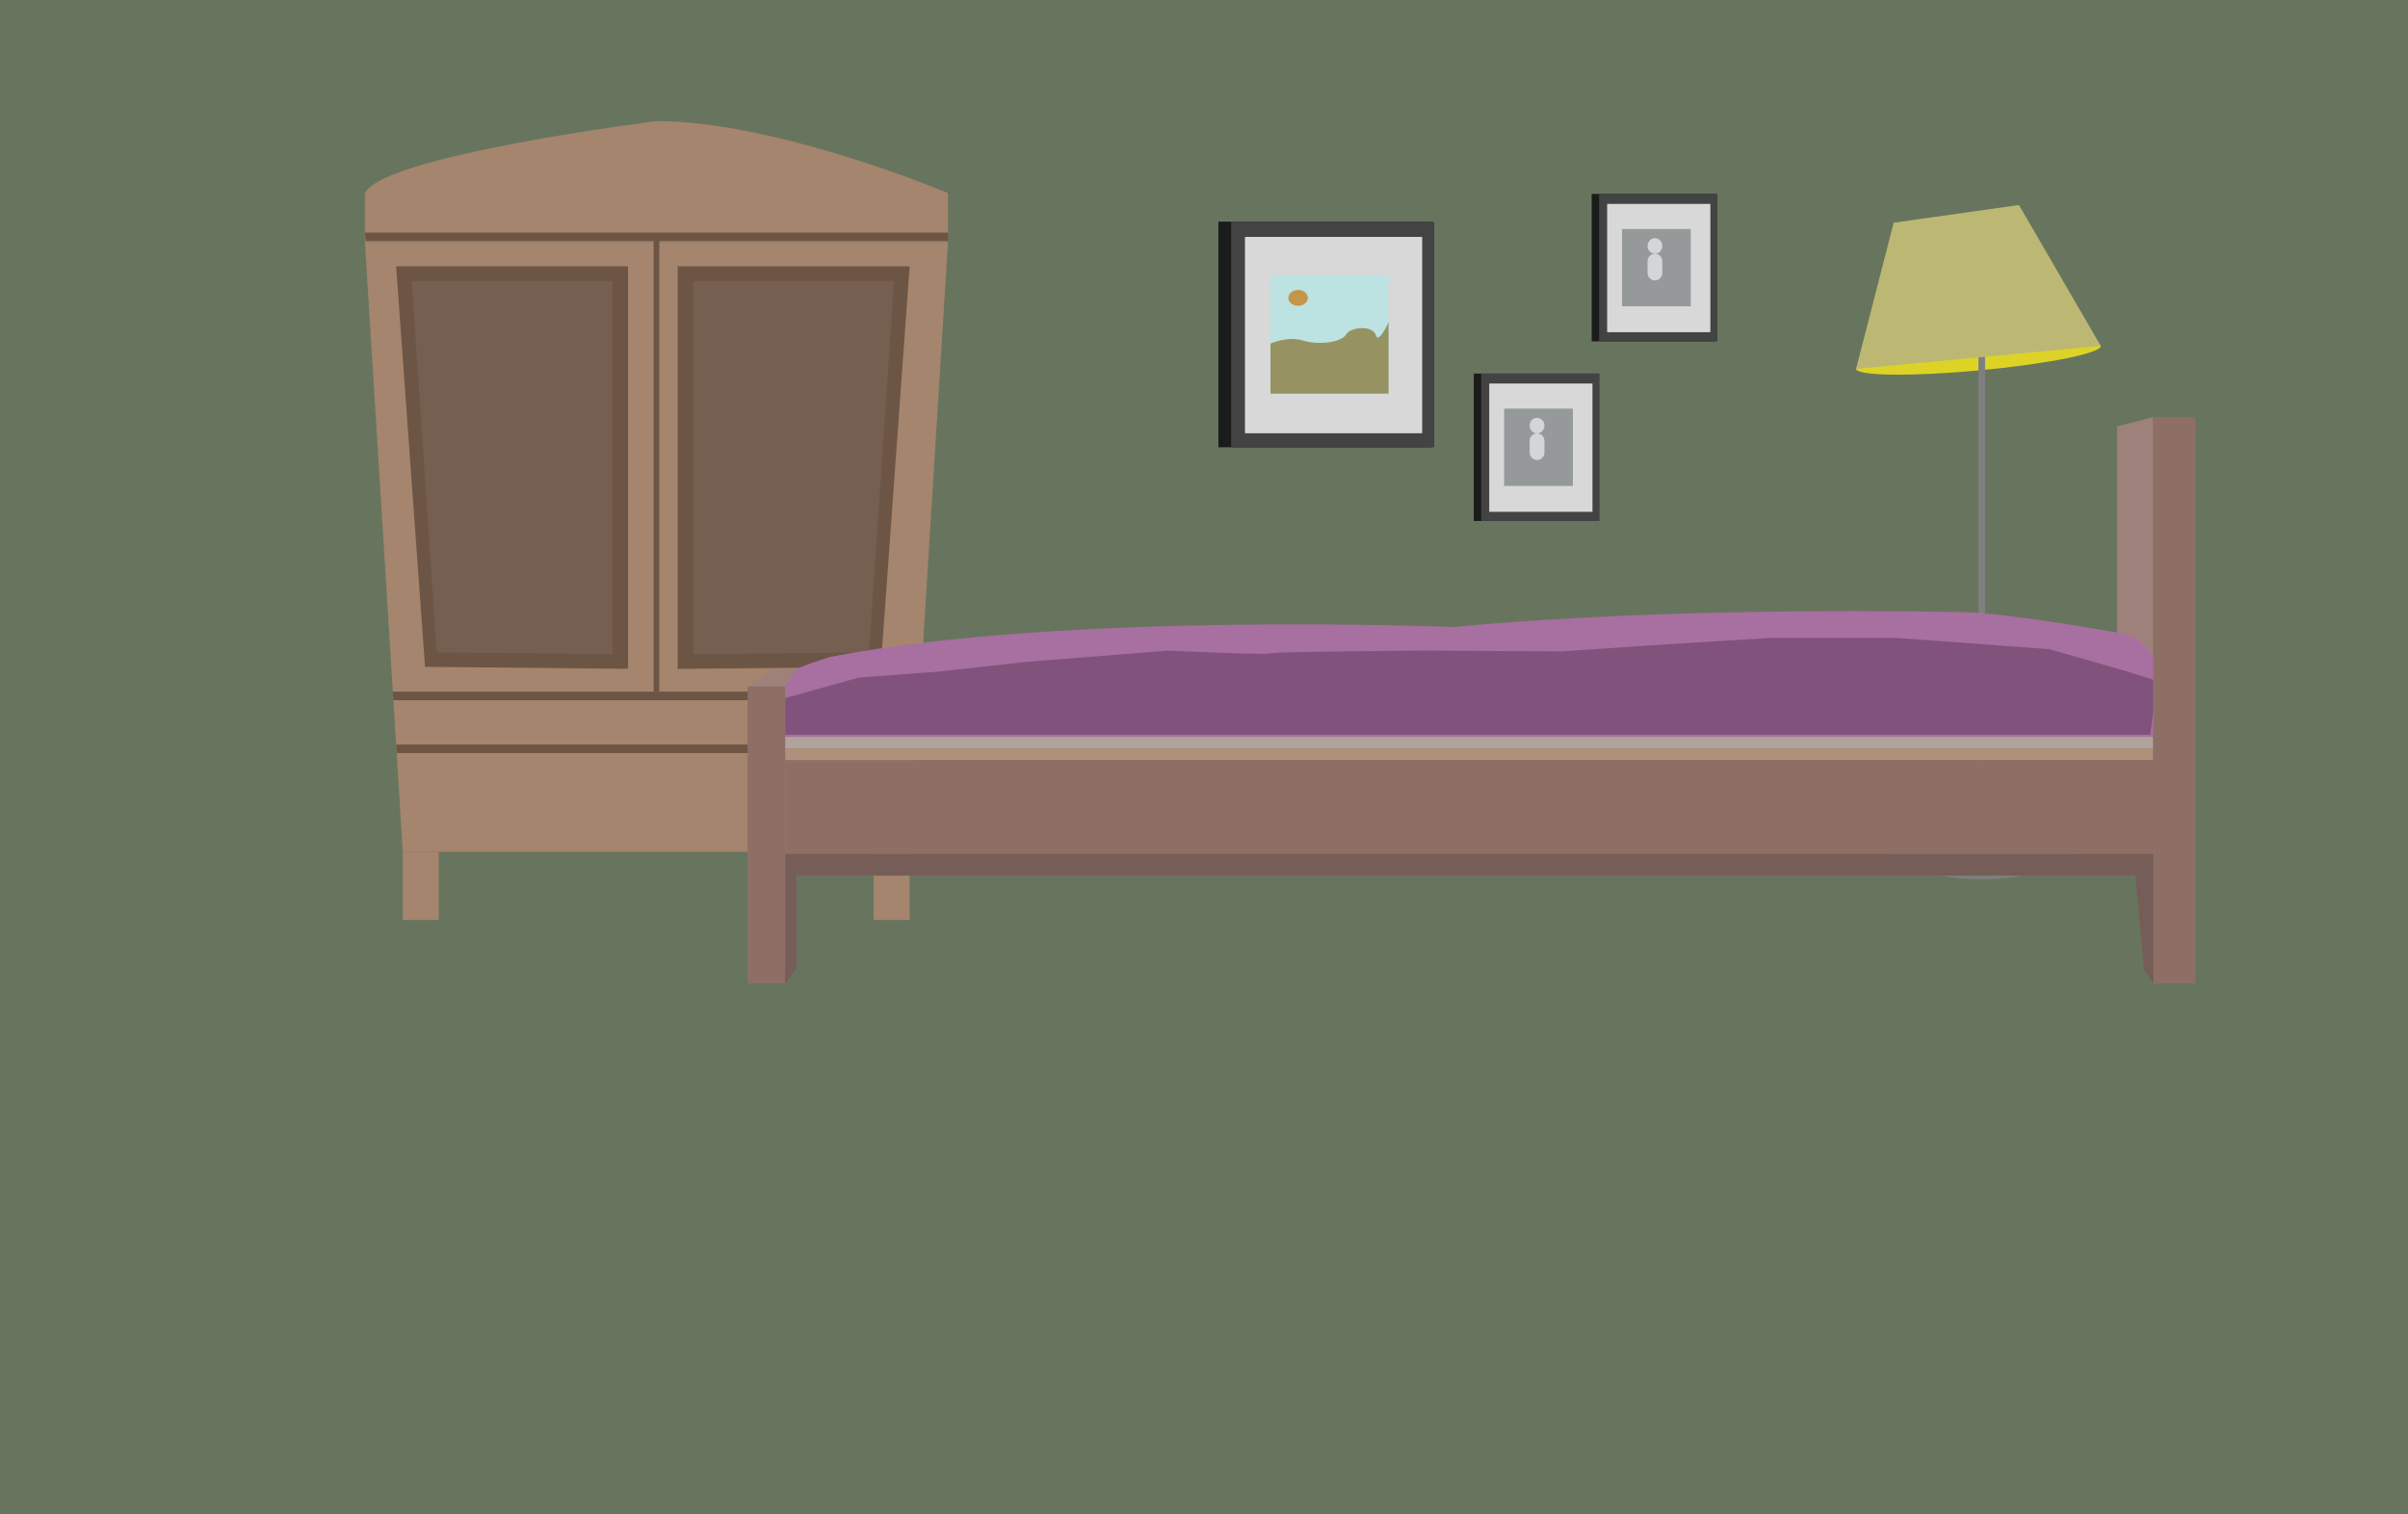 <?xml version="1.0" encoding="utf-8"?>
<!-- Generator: Adobe Illustrator 16.0.0, SVG Export Plug-In . SVG Version: 6.00 Build 0)  -->
<!DOCTYPE svg PUBLIC "-//W3C//DTD SVG 1.1//EN" "http://www.w3.org/Graphics/SVG/1.1/DTD/svg11.dtd">
<svg version="1.1" id="Layer_1" xmlns="http://www.w3.org/2000/svg" xmlns:xlink="http://www.w3.org/1999/xlink" x="0px" y="0px"
	 width="636px" height="400px" viewBox="0 0 636 400" enable-background="new 0 0 636 400" xml:space="preserve">
<rect x="-35.25" y="-51.5" fill="#68755E" width="792" height="477"/>
<g id="bero">
	<path fill="#A5856D" d="M96.383,51v13h154V51c0,0-45-19-77-19C173.383,32,101.383,41,96.383,51z"/>
	<polygon fill="#A5856D" points="240.383,225 106.383,225 96.383,64 250.383,64 	"/>
	<rect x="230.758" y="225" fill="#A5856D" width="9.5" height="18"/>
	<rect x="106.383" y="225" fill="#A5856D" width="9.5" height="18"/>
	<polygon fill="#6D5546" points="243.011,182.695 103.755,182.695 103.896,184.958 242.87,184.958 	"/>
	<polygon fill="#6D5546" points="250.405,61.444 96.324,61.444 96.602,63.707 250.441,63.707 	"/>
	<polygon fill="#6D5546" points="242.143,196.667 104.623,196.667 104.764,198.93 242.002,198.93 	"/>
	<rect x="172.633" y="61.5" fill="#6D5546" width="1.5" height="121.195"/>
	<polygon fill="#6D5546" points="165.883,176.667 112.258,176.144 104.623,70.333 165.883,70.333 	"/>
	<polygon fill="#755F50" points="161.758,172.786 115.354,172.302 108.748,74.25 161.758,74.25 	"/>
	<polygon fill="#6D5546" points="178.998,176.685 232.623,176.161 240.258,70.351 178.998,70.351 	"/>
	<polygon fill="#755F50" points="183.123,172.804 229.526,172.319 236.133,74.268 183.123,74.268 	"/>
</g>
<g id="lamp">
	<ellipse fill="#7F7F7F" cx="523.417" cy="220.904" rx="26.75" ry="11.348"/>
	<path fill="#DDD326" d="M554.842,91.364c0.264,1.883-13.988,4.769-31.83,6.447c-17.843,1.677-32.521,1.51-32.783-0.373
		c-0.264-1.884,13.988-4.771,31.83-6.447C539.901,89.313,554.579,89.48,554.842,91.364z"/>
	<rect x="522.535" y="93.418" fill="#7F7F7F" width="1.764" height="125.401"/>
	<polygon fill="#BCB873" points="500.159,58.83 490.229,97.438 554.842,91.364 533.248,54.149 	"/>
</g>
<g id="bed">
	<polyline fill="#9E817A" points="568.721,110.168 559.152,112.637 559.152,167.068 565.745,176.579 568.721,173.36 	"/>
	<path fill="#A86FA1" d="M204.102,192.221c0,0-0.029,4.692,8.95,4.692c8.98,0,351.209,0,351.209,0s4.444,2.964,4.444-2.964
		c0,0,9.19-24.659-11.097-27.126c0,0-30.267-5.396-40.906-5.148c0,0-74.5-1.719-132.702,3.959c0,0-102.103-4.203-164.697,7.882
		c0,0-9.271,2.766-10.906,4.393C208.396,177.908,204.102,185.482,204.102,192.221z"/>
	<rect x="205.392" y="197.703" fill="#AF907B" width="363.329" height="3.075"/>
	<rect x="205.392" y="194.628" fill="#AFA39C" width="363.329" height="3.075"/>
	<polyline fill="#9E817A" points="197.458,181.294 204.102,176.579 210.446,176.579 207.399,181.294 	"/>
	<rect x="207.399" y="200.778" fill="#8E6F66" width="361.322" height="24.809"/>
	<rect x="197.458" y="181.294" fill="#8E6F66" width="9.941" height="78.453"/>
	<rect x="568.721" y="110.168" fill="#8E6F66" width="11.088" height="149.579"/>
	<polygon fill="#765D57" points="207.399,259.747 210.335,255.753 210.335,231.303 563.988,231.303 566.295,256.122 
		568.721,259.747 568.721,225.587 207.399,225.587 	"/>
	<path fill="#80527C" d="M207.399,184.402l19.416-5.416l21.094-1.581l23.401-2.595l37.278-2.947c0,0,26.004,1.197,26.992,0.726
		c0.989-0.473,41.529-0.742,41.529-0.742l35.237,0.237l21.425-1.48l33.647-2.089h33.617l40.209,2.965l19.447,5.555l8.026,2.51v8.234
		l-0.776,6.297H207.399V184.402z"/>
</g>
<g id="photos">
	<g>
		<rect x="321.8" y="58.549" fill="#1B1B1C" width="56.315" height="59.6"/>
		<rect x="325.175" y="58.549" fill="#434343" width="53.651" height="59.6"/>
		<rect x="328.817" y="62.576" fill="#D8D8D8" width="46.811" height="51.868"/>
		<rect x="335.568" y="72.724" fill="#BCE2E1" width="31.178" height="31.25"/>
		<path fill="#969262" d="M335.568,90.765c0,0,4.53-2.095,8.616-0.807c4.088,1.289,10.127,0.483,11.371-1.61
			c1.242-2.095,7.104-2.416,7.815,0.16c0.71,2.577,3.376-3.383,3.376-3.383v18.848h-31.178V90.765z"/>
		<ellipse fill="#C39648" cx="342.852" cy="78.684" rx="2.576" ry="2.094"/>
	</g>
	<g>
		<rect x="420.392" y="51.229" fill="#1B1B1C" width="32.803" height="38.943"/>
		<rect x="422.356" y="51.229" fill="#434343" width="31.251" height="38.943"/>
		<rect x="424.479" y="53.86" fill="#D8D8D8" width="27.267" height="33.891"/>
		<rect x="428.41" y="60.491" fill="#959999" width="18.16" height="20.419"/>
		<ellipse fill="#D2D6D6" cx="437.103" cy="64.964" rx="1.953" ry="2.053"/>
		<path fill="#D2D6D6" d="M439.056,72.079c0,1.097-0.874,1.986-1.952,1.986l0,0c-1.078,0-1.953-0.89-1.953-1.986v-3.075
			c0-1.097,0.875-1.986,1.953-1.986l0,0c1.078,0,1.952,0.89,1.952,1.986V72.079z"/>
	</g>
	<g>
		<rect x="389.251" y="98.676" fill="#1B1B1C" width="32.802" height="38.944"/>
		<rect x="391.216" y="98.676" fill="#434343" width="31.251" height="38.944"/>
		<rect x="393.338" y="101.308" fill="#D8D8D8" width="27.266" height="33.891"/>
		<rect x="397.27" y="107.938" fill="#959999" width="18.16" height="20.419"/>
		<ellipse fill="#D2D6D6" cx="405.962" cy="112.412" rx="1.953" ry="2.053"/>
		<path fill="#D2D6D6" d="M407.915,119.526c0,1.097-0.874,1.986-1.952,1.986l0,0c-1.079,0-1.954-0.89-1.954-1.986v-3.075
			c0-1.097,0.875-1.987,1.954-1.987l0,0c1.078,0,1.952,0.891,1.952,1.987V119.526z"/>
	</g>
</g>
</svg>
